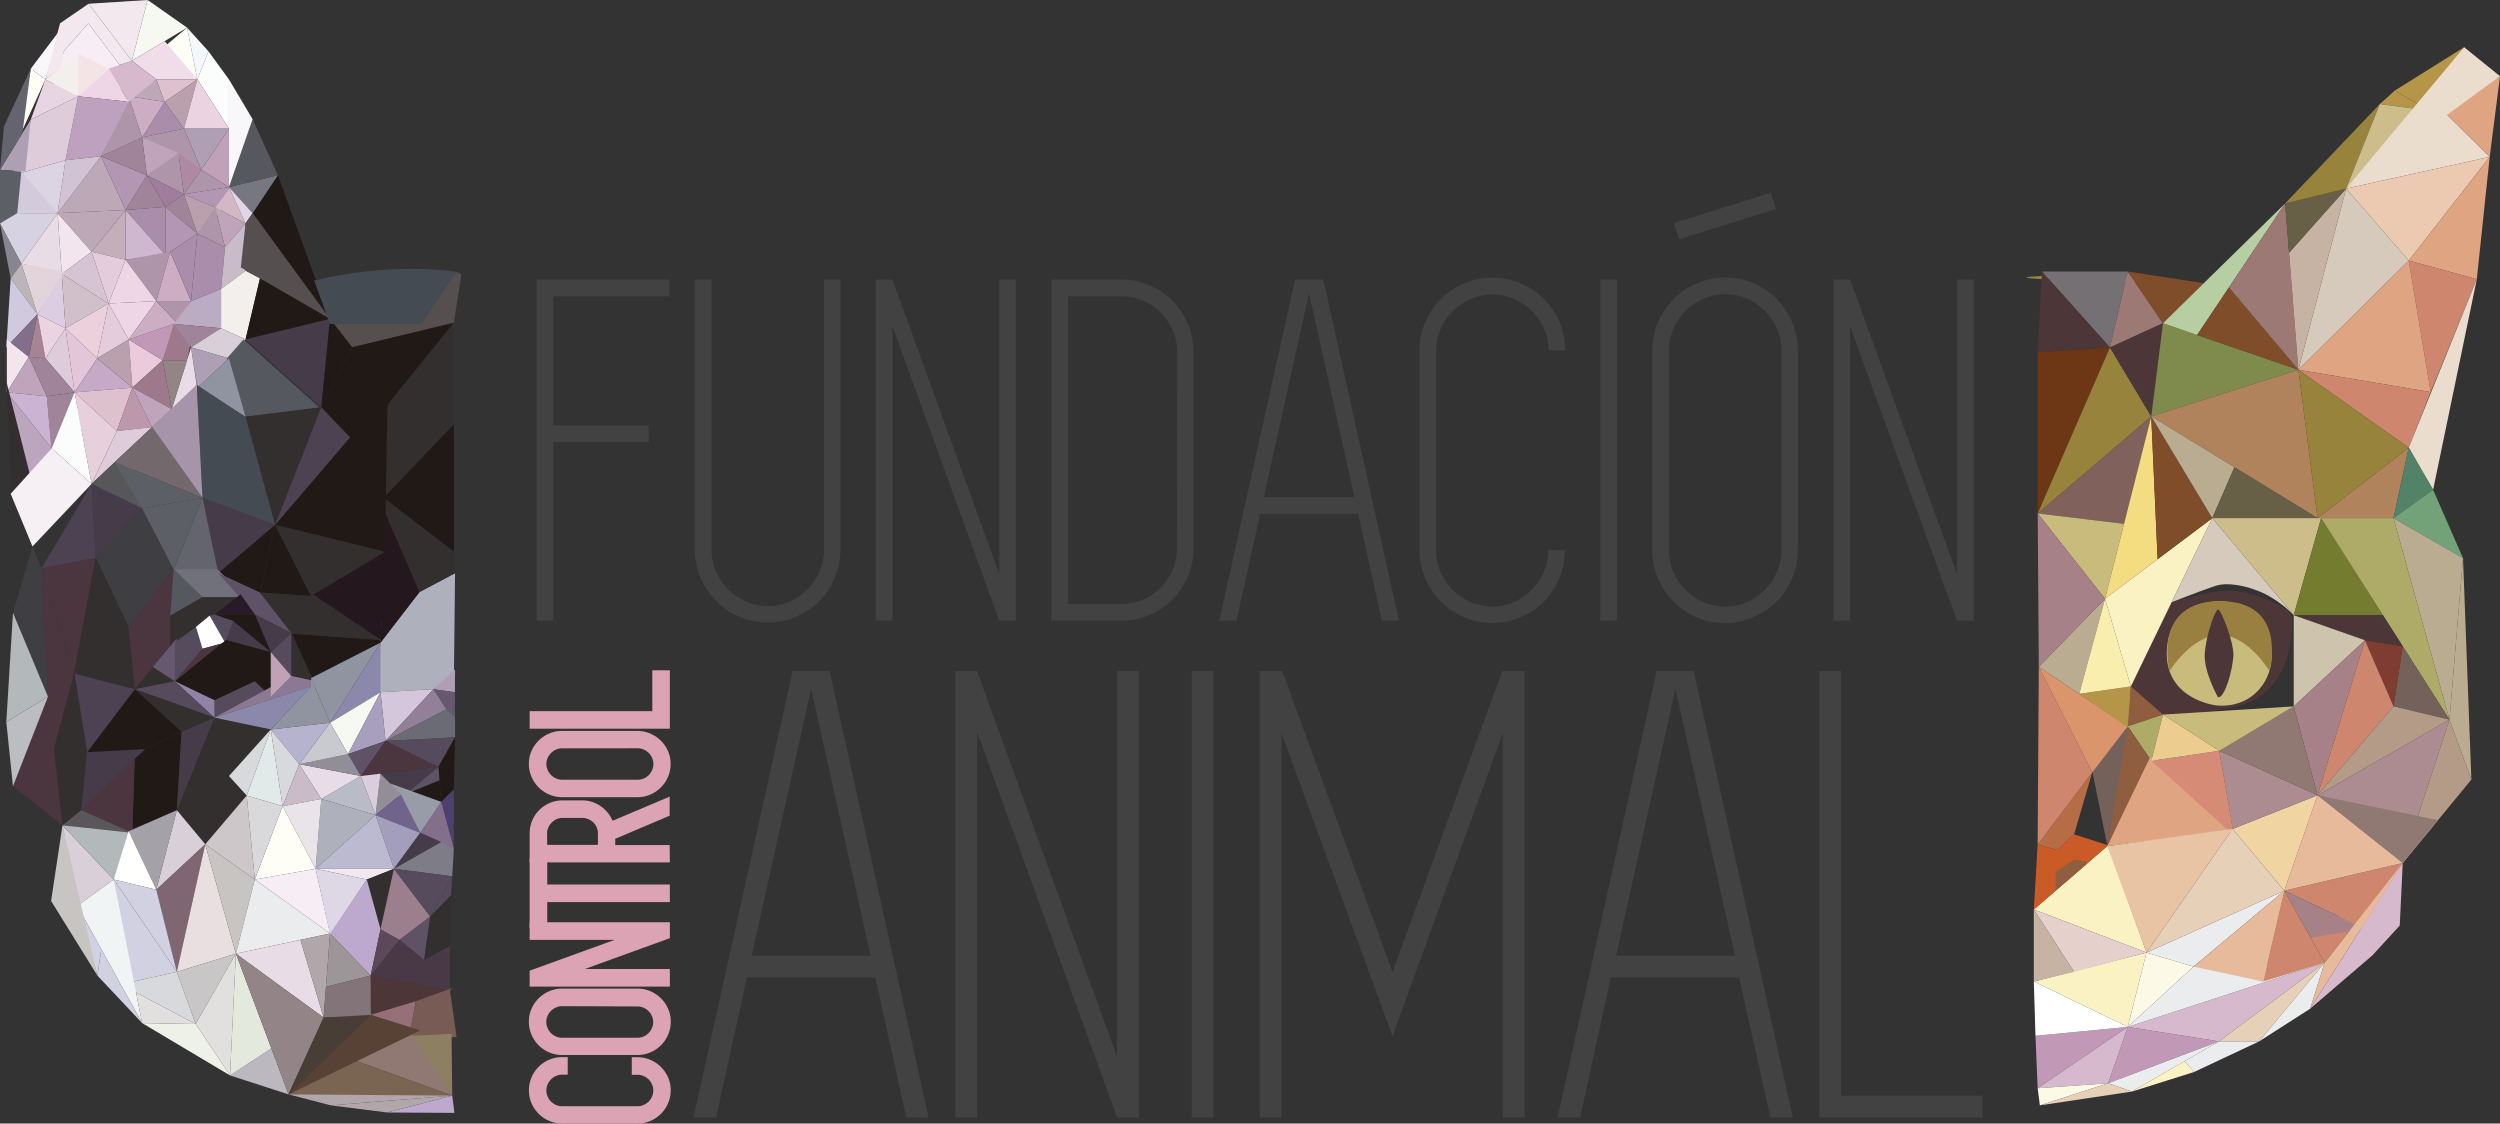 <svg xmlns="http://www.w3.org/2000/svg" viewBox="0 0 487.31 219"><rect x="0" y="0" width="487.31" height="219" fill="#333333" stroke="none"/><defs><style>.cls-1{fill:#424242;}.cls-2{fill:#dca3b4;}.cls-3{fill:#a98f9a;}.cls-4{fill:#f7edf4;}.cls-5{fill:#564f4f;}.cls-6{fill:#211915;}.cls-7{fill:#777782;}.cls-8{fill:#56585f;}.cls-9{fill:#faf7fa;}.cls-10{fill:#fbfcfc;}.cls-11{fill:#f2f8fc;}.cls-12{fill:#fefdf6;}.cls-13{fill:#f6f8f2;}.cls-14{fill:#f1dde9;}.cls-15{fill:#ddc2ce;}.cls-16{fill:#baa0ad;}.cls-17{fill:#ecd3e1;}.cls-18{fill:#c1a1b7;}.cls-19{fill:#af9fb4;}.cls-20{fill:#a98daa;}.cls-21{fill:#ae95a9;}.cls-22{fill:#ad89a4;}.cls-23{fill:#c0a4bb;}.cls-24{fill:#a0849a;}.cls-25{fill:#a07c9e;}.cls-26{fill:#b396b3;}.cls-27{fill:#d4b7c4;}.cls-28{fill:#e1d5e7;}.cls-29{fill:#cdb8d0;}.cls-30{fill:#c4aeb9;}.cls-31{fill:#bca8b7;}.cls-32{fill:#ccadc3;}.cls-33{fill:#d7b9ce;}.cls-34{fill:#eed6e6;}.cls-35{fill:#bea1bf;}.cls-36{fill:#d1c3d4;}.cls-37{fill:#dcd4e2;}.cls-38{fill:#dfccdb;}.cls-39{fill:#e7d5e2;}.cls-40{fill:#f4e4e6;}.cls-41{fill:#f3efed;}.cls-42{fill:#63646d;}.cls-43{fill:#f3e8ed;}.cls-44{fill:#5d5f67;}.cls-45{fill:#d3cadb;}.cls-46{fill:#d6d2e2;}.cls-47{fill:#87858f;}.cls-48{fill:#e8dce6;}.cls-49{fill:#f2e5ee;}.cls-50{fill:#bab5b8;}.cls-51{fill:#e3d3db;}.cls-52{fill:#d1cadf;}.cls-53{fill:#a68494;}.cls-54{fill:#836f8b;}.cls-55{fill:#dccde3;}.cls-56{fill:#d1bfc9;}.cls-57{fill:#d6c4d4;}.cls-58{fill:#e4ccdd;}.cls-59{fill:#ecd1dc;}.cls-60{fill:#e4c6db;}.cls-61{fill:#c5a9c7;}.cls-62{fill:#eacadb;}.cls-63{fill:#c198b6;}.cls-64{fill:#c9bbc8;}.cls-65{fill:#bbabc3;}.cls-66{fill:#9e798b;}.cls-67{fill:#d9cfd9;}.cls-68{fill:#928487;}.cls-69{fill:#bd97ac;}.cls-70{fill:#cbb3d3;}.cls-71{fill:#e7d0db;}.cls-72{fill:#bca6bf;}.cls-73{fill:#332f2e;}.cls-74{fill:#f6f0f5;}.cls-75{fill:#453b49;}.cls-76{fill:#9093a0;}.cls-77{fill:#4d4252;}.cls-78{fill:#444b52;}.cls-79{fill:#4b353e;}.cls-80{fill:#57575a;}.cls-81{fill:#73696c;}.cls-82{fill:#a694aa;}.cls-83{fill:#3f3f43;}.cls-84{fill:#71717b;}.cls-85{fill:#5f5266;}.cls-86{fill:#564b5d;}.cls-87{fill:#66596f;}.cls-88{fill:#291a28;}.cls-89{fill:#fff;}.cls-90{fill:#8f83a6;}.cls-91{fill:#8c7892;}.cls-92{fill:#8c88ab;}.cls-93{fill:#aeb0bb;}.cls-94{fill:#d4c6db;}.cls-95{fill:#928099;}.cls-96{fill:#6a6b74;}.cls-97{fill:#a89fbe;}.cls-98{fill:#4d406f;}.cls-99{fill:#989ca8;}.cls-100{fill:#928e97;}.cls-101{fill:#70648c;}.cls-102{fill:#a29ebc;}.cls-103{fill:#7d7c87;}.cls-104{fill:#b9bcc6;}.cls-105{fill:#dacdde;}.cls-106{fill:#c9cacf;}.cls-107{fill:#b5b3ce;}.cls-108{fill:#595759;}.cls-109{fill:#b3b8bb;}.cls-110{fill:#a5a1a9;}.cls-111{fill:#fffffd;}.cls-112{fill:#d8d9dd;}.cls-113{fill:#e1e9e9;}.cls-114{fill:#bbbad1;}.cls-115{fill:#e9e4e9;}.cls-116{fill:#cdc7c9;}.cls-117{fill:#d9d8da;}.cls-118{fill:#f1e9f0;}.cls-119{fill:#ded8e6;}.cls-120{fill:#bda9cd;}.cls-121{fill:#806673;}.cls-122{fill:#d2d1e2;}.cls-123{fill:#e9dfe0;}.cls-124{fill:#c7c4c1;}.cls-125{fill:#ebecee;}.cls-126{fill:#b1a6a9;}.cls-127{fill:#9d9699;}.cls-128{fill:#827478;}.cls-129{fill:#5c4859;}.cls-130{fill:#9c7f8c;}.cls-131{fill:#493845;}.cls-132{fill:#4c3638;}.cls-133{fill:#966f78;}.cls-134{fill:#795b56;}.cls-135{fill:#8d7f61;}.cls-136{fill:#8f7972;}.cls-137{fill:#7a6452;}.cls-138{fill:#c9c6c8;}.cls-139{fill:#bbb8c0;}.cls-140{fill:#e1e0de;}.cls-141{fill:#e4e9de;}.cls-142{fill:#edf1e7;}.cls-143{fill:#f1f4f5;}.cls-144{fill:none;stroke:#040006;stroke-miterlimit:10;}.cls-145{fill:#584235;}.cls-146{fill:#493e36;}.cls-147{fill:#bcbdc2;}.cls-148{fill:#24171e;}.cls-149{fill:#ce876e;}.cls-150{fill:#98833c;}.cls-151{fill:#c8bb7b;}.cls-152{fill:#998041;}.cls-153{fill:#fbf2c3;}.cls-154{fill:#e5d0cb;}.cls-155{fill:#fcfae6;}.cls-156{fill:#b66d45;}.cls-157{fill:#ca5b27;}.cls-158{fill:#8f5d3f;}.cls-159{fill:#73615a;}.cls-160{fill:#da956d;}.cls-161{fill:#b59548;}.cls-162{fill:#baac90;}.cls-163{fill:#faeeae;}.cls-164{fill:#6d3615;}.cls-165{fill:#747074;}.cls-166{fill:#81615c;}.cls-167{fill:#9c7974;}.cls-168{fill:#7f4d29;}.cls-169{fill:#f4dc81;}.cls-170{fill:#7e8b4d;}.cls-171{fill:#b7cda2;}.cls-172{fill:#d5cabb;}.cls-173{fill:#c6b3a4;}.cls-174{fill:#686046;}.cls-175{fill:#ccbd8a;}.cls-176{fill:#ebddcd;}.cls-177{fill:#ebcab1;}.cls-178{fill:#dfa582;}.cls-179{fill:#b1835d;}.cls-180{fill:#528368;}.cls-181{fill:#74a278;}.cls-182{fill:#747c30;}.cls-183{fill:#aeaa67;}.cls-184{fill:#7f3c30;}.cls-185{fill:#cec4ae;}.cls-186{fill:#a68288;}.cls-187{fill:#b39b88;}.cls-188{fill:#ad8c91;}.cls-189{fill:#e6ba9a;}.cls-190{fill:#f0d5a3;}.cls-191{fill:#d68b77;}.cls-192{fill:#edcc90;}.cls-193{fill:#e9c4a4;}.cls-194{fill:#e7d0b8;}</style></defs><title>logo</title><g id="Capa_2" data-name="Capa 2"><g id="home"><g id="logo"><path class="cls-1" d="M107.86,57.75V82.93h18.59v3.25H107.86V121h-3.25V54.5h25.87v3.25Z"/><path class="cls-1" d="M163.82,54.5v52.62a13.83,13.83,0,0,1-1.13,5.56,14.48,14.48,0,0,1-3,4.52,14.65,14.65,0,0,1-4.48,3,13.49,13.49,0,0,1-5.51,1.13,13.82,13.82,0,0,1-5.56-1.13,14.27,14.27,0,0,1-7.57-7.57,13.79,13.79,0,0,1-1.13-5.56V54.5h3.25v52.62a10.5,10.5,0,0,0,.89,4.28,11.1,11.1,0,0,0,5.85,5.85,10.53,10.53,0,0,0,4.28.89,10.2,10.2,0,0,0,4.23-.89,11.49,11.49,0,0,0,3.44-2.36,11.32,11.32,0,0,0,2.36-3.49,10.5,10.5,0,0,0,.89-4.28V54.5Z"/><path class="cls-1" d="M198,54.5V121H194.8L173.95,63.55V121H170.7V54.5h3.25l20.85,57.44V54.5Z"/><path class="cls-1" d="M218.46,54.5A14.24,14.24,0,0,1,224,55.58a13.78,13.78,0,0,1,4.51,3,14.67,14.67,0,0,1,3,4.48,13.5,13.5,0,0,1,1.13,5.51v38.36a13.5,13.5,0,0,1-1.13,5.51,14.66,14.66,0,0,1-3,4.47,13.75,13.75,0,0,1-4.51,3,14.24,14.24,0,0,1-5.53,1.08H204.93V54.5h13.53Zm11,14.07a10.18,10.18,0,0,0-.89-4.23,11.49,11.49,0,0,0-2.36-3.44,10.74,10.74,0,0,0-7.67-3.15H208.18v60H218.5a10.75,10.75,0,0,0,7.67-3.15,11.48,11.48,0,0,0,2.36-3.44,10.17,10.17,0,0,0,.89-4.23Z"/><path class="cls-1" d="M269.35,121l-4.62-20.85H245.65L241,121h-3.34L252.44,54.5h5.51L272.7,121Zm-23-24.1H264l-8.85-39.74Z"/><path class="cls-1" d="M290.89,118.23a10.2,10.2,0,0,0,4.23-.88,11.45,11.45,0,0,0,3.44-2.36,11.28,11.28,0,0,0,2.36-3.49,10.53,10.53,0,0,0,.89-4.28h3.24a13.83,13.83,0,0,1-1.13,5.56,14.45,14.45,0,0,1-3,4.52,14.66,14.66,0,0,1-4.47,3,13.5,13.5,0,0,1-5.51,1.13,13.83,13.83,0,0,1-5.56-1.13,14.27,14.27,0,0,1-7.57-7.57,13.83,13.83,0,0,1-1.13-5.56V68.37a13.83,13.83,0,0,1,1.13-5.56,14.26,14.26,0,0,1,7.57-7.57,14.28,14.28,0,0,1,11.07,0,14.13,14.13,0,0,1,7.52,7.51,13.83,13.83,0,0,1,1.13,5.56h-3.24a10.2,10.2,0,0,0-.89-4.23,11.4,11.4,0,0,0-5.8-5.8,10.2,10.2,0,0,0-4.23-.88,10.5,10.5,0,0,0-4.28.89,11.32,11.32,0,0,0-3.49,2.36,11.5,11.5,0,0,0-2.36,3.45,10.23,10.23,0,0,0-.89,4.24V107.2a10.56,10.56,0,0,0,.89,4.29,11.11,11.11,0,0,0,5.85,5.86A10.49,10.49,0,0,0,290.89,118.23Z"/><path class="cls-1" d="M311.94,121V54.5h3.24V121Z"/><path class="cls-1" d="M336.33,121.48a13.83,13.83,0,0,1-5.56-1.13,14.27,14.27,0,0,1-7.57-7.57,13.83,13.83,0,0,1-1.13-5.56V68.37a13.83,13.83,0,0,1,1.13-5.56,14.26,14.26,0,0,1,7.57-7.57,13.81,13.81,0,0,1,5.56-1.13,13.48,13.48,0,0,1,5.51,1.13,14.65,14.65,0,0,1,4.47,3,14.48,14.48,0,0,1,3,4.53,13.83,13.83,0,0,1,1.13,5.56v38.85a13.83,13.83,0,0,1-1.13,5.56,14.45,14.45,0,0,1-3,4.52,14.66,14.66,0,0,1-4.47,3A13.5,13.5,0,0,1,336.33,121.48Zm0-64.13a10.5,10.5,0,0,0-4.28.89,11.32,11.32,0,0,0-3.49,2.36,11.5,11.5,0,0,0-2.36,3.45,10.23,10.23,0,0,0-.89,4.24V107.2a10.56,10.56,0,0,0,.89,4.29,11.11,11.11,0,0,0,5.85,5.86,10.49,10.49,0,0,0,4.28.89,10.16,10.16,0,0,0,4.23-.89,11.25,11.25,0,0,0,5.8-5.86,10.56,10.56,0,0,0,.89-4.29V68.29a10.23,10.23,0,0,0-.89-4.24,11.4,11.4,0,0,0-5.8-5.81A10.18,10.18,0,0,0,336.33,57.35Zm8.85-19.77,1,3.15-18.88,5.9-1-3.15Z"/><path class="cls-1" d="M384.72,54.5V121h-3.25L360.63,63.55V121h-3.24V54.5h3.24l20.85,57.44V54.5Z"/><path class="cls-2" d="M128.43,212.51a3.85,3.85,0,0,0-.33-1.6,4.34,4.34,0,0,0-.89-1.3,4.28,4.28,0,0,0-1.32-.89,4,4,0,0,0-1.62-.33v-1.23a5.23,5.23,0,0,1,2.1.43,5.48,5.48,0,0,1,1.71,1.15,5.53,5.53,0,0,1,1.15,1.69,5.1,5.1,0,0,1,.43,2.08,5.22,5.22,0,0,1-.43,2.1,5.39,5.39,0,0,1-2.86,2.86,5.21,5.21,0,0,1-2.1.43H109.58a5.22,5.22,0,0,1-2.1-.43,5.39,5.39,0,0,1-2.86-2.86,5.4,5.4,0,0,1,0-4.18,5.34,5.34,0,0,1,2.84-2.84,5.23,5.23,0,0,1,2.1-.43v1.23a3.85,3.85,0,0,0-1.6.33,4.3,4.3,0,0,0-2.19,2.19,3.85,3.85,0,0,0-.33,1.6,4,4,0,0,0,.34,1.62,4.28,4.28,0,0,0,.89,1.32,4.36,4.36,0,0,0,1.3.89,3.86,3.86,0,0,0,1.6.33h14.71a4,4,0,0,0,1.62-.33,4.2,4.2,0,0,0,2.22-2.21A4,4,0,0,0,128.43,212.51Z"/><path class="cls-2" d="M124.27,219H109.58a6.34,6.34,0,0,1-2.54-.52,6.49,6.49,0,0,1-3.43-3.43,6.5,6.5,0,0,1,0-5.05,6.45,6.45,0,0,1,3.41-3.42,6.38,6.38,0,0,1,2.54-.52h1.1v3.42h-1.1a2.73,2.73,0,0,0-1.15.24,3.3,3.3,0,0,0-1,.67,3.21,3.21,0,0,0-.67,1,2.74,2.74,0,0,0-.24,1.15,2.9,2.9,0,0,0,.24,1.18,3.14,3.14,0,0,0,.66,1,3.25,3.25,0,0,0,1,.67,2.74,2.74,0,0,0,1.15.24h14.71a2.88,2.88,0,0,0,1.18-.24,3.21,3.21,0,0,0,1-.66,3.13,3.13,0,0,0,.66-1,2.86,2.86,0,0,0,.24-1.18,2.74,2.74,0,0,0-.24-1.15,3.24,3.24,0,0,0-.67-1,3.15,3.15,0,0,0-1-.66,2.88,2.88,0,0,0-1.18-.24h-1.1v-3.42h1.1a6.36,6.36,0,0,1,2.54.52,6.55,6.55,0,0,1,2.05,1.39,6.63,6.63,0,0,1,1.38,2,6.22,6.22,0,0,1,.52,2.53,6.33,6.33,0,0,1-.52,2.54,6.52,6.52,0,0,1-3.43,3.43A6.33,6.33,0,0,1,124.27,219Z"/><path class="cls-2" d="M129.66,199.16a5.22,5.22,0,0,1-.43,2.1,5.39,5.39,0,0,1-2.86,2.86,5.21,5.21,0,0,1-2.1.43H109.58a5.22,5.22,0,0,1-2.1-.43,5.39,5.39,0,0,1-2.86-2.86,5.22,5.22,0,0,1-.43-2.1,5.1,5.1,0,0,1,.43-2.08,5.55,5.55,0,0,1,1.15-1.69,5.49,5.49,0,0,1,1.71-1.15,5.23,5.23,0,0,1,2.1-.43h14.69a5.23,5.23,0,0,1,2.1.43,5.48,5.48,0,0,1,1.71,1.15,5.53,5.53,0,0,1,1.15,1.69A5.1,5.1,0,0,1,129.66,199.16Zm-24.24,0a4,4,0,0,0,.34,1.62,4.28,4.28,0,0,0,.89,1.32,4.36,4.36,0,0,0,1.3.89,3.86,3.86,0,0,0,1.6.33h14.71a4,4,0,0,0,1.62-.33,4.2,4.2,0,0,0,2.22-2.21,4,4,0,0,0,.34-1.62,3.84,3.84,0,0,0-.34-1.6,4.34,4.34,0,0,0-.89-1.3,4.29,4.29,0,0,0-1.32-.89,4,4,0,0,0-1.62-.33H109.55a3.86,3.86,0,0,0-1.6.33,4.31,4.31,0,0,0-2.2,2.19A3.85,3.85,0,0,0,105.42,199.16Z"/><path class="cls-2" d="M124.27,205.65H109.58a6.34,6.34,0,0,1-2.54-.52,6.5,6.5,0,0,1-3.43-3.43,6.34,6.34,0,0,1-.52-2.54,6.2,6.2,0,0,1,.52-2.53,6.55,6.55,0,0,1,3.42-3.41,6.38,6.38,0,0,1,2.54-.52h14.69a6.36,6.36,0,0,1,2.54.52,6.55,6.55,0,0,1,3.43,3.41,6.18,6.18,0,0,1,.52,2.52,6.32,6.32,0,0,1-.52,2.54,6.48,6.48,0,0,1-3.43,3.43A6.33,6.33,0,0,1,124.27,205.65Zm-14.72-9.52a2.74,2.74,0,0,0-1.15.24,3.27,3.27,0,0,0-1,.67,3.21,3.21,0,0,0-.67,1,2.75,2.75,0,0,0-.24,1.15,2.86,2.86,0,0,0,.24,1.18,3.11,3.11,0,0,0,.66,1,3.22,3.22,0,0,0,1,.67,2.74,2.74,0,0,0,1.15.24h14.71a2.88,2.88,0,0,0,1.18-.24,3.11,3.11,0,0,0,1.65-1.65,2.85,2.85,0,0,0,.24-1.18,2.75,2.75,0,0,0-.24-1.15,3.16,3.16,0,0,0-1.65-1.64,2.88,2.88,0,0,0-1.18-.24Z"/><path class="cls-2" d="M104.34,180.87h25.13v1.23L107.76,190h21.71v1.23H104.34V190l21.71-7.88H104.34Z"/><polygon class="cls-2" points="130.57 192.31 103.24 192.31 103.24 191.08 103.24 190.45 103.24 189.21 119.81 183.2 103.24 183.2 103.24 179.77 130.57 179.77 130.57 181 130.57 181.63 130.57 182.87 114 188.88 130.57 188.88 130.57 192.31"/><path class="cls-2" d="M105.57,168.49v5h23.91v1.23H105.57v5h-1.23V168.49Z"/><polygon class="cls-2" points="106.67 180.85 103.24 180.85 103.24 167.39 106.67 167.39 106.67 172.41 130.57 172.41 130.57 175.84 106.67 175.84 106.67 180.85"/><path class="cls-2" d="M118.88,162.73v3h10.6V167H104.34v-4.52a5.38,5.38,0,0,1,.41-2.09,5.19,5.19,0,0,1,1.13-1.7,5.54,5.54,0,0,1,1.69-1.15,5.11,5.11,0,0,1,2.08-.43h3.9a5,5,0,0,1,1.82.33,5.53,5.53,0,0,1,1.56.93,5.35,5.35,0,0,1,1.82,3.09l10.71-4.54v1.3Zm-1.23,3v-3.31a4.06,4.06,0,0,0-1.19-2.9,4.33,4.33,0,0,0-1.3-.89,3.85,3.85,0,0,0-1.6-.33h-3.9a3.76,3.76,0,0,0-1.56.33,4.3,4.3,0,0,0-2.19,2.19,3.85,3.85,0,0,0-.33,1.6v3.31Z"/><path class="cls-2" d="M130.57,168.1H103.24v-5.62a6.5,6.5,0,0,1,.49-2.51,6.32,6.32,0,0,1,1.37-2.06,6.69,6.69,0,0,1,2-1.37,6.23,6.23,0,0,1,2.52-.52h3.9a6.06,6.06,0,0,1,2.22.41,6.6,6.6,0,0,1,1.87,1.12,6.39,6.39,0,0,1,1.8,2.44l11.12-4.71V159l-10.6,4.5v1.22h10.6Zm-23.91-3.42h9.89v-2.21a3,3,0,0,0-.87-2.13,3.25,3.25,0,0,0-1-.67,2.73,2.73,0,0,0-1.15-.24h-3.9a2.65,2.65,0,0,0-1.11.24,3.21,3.21,0,0,0-1.64,1.64,2.75,2.75,0,0,0-.24,1.15Z"/><path class="cls-2" d="M129.66,148.9a5.22,5.22,0,0,1-.43,2.1,5.39,5.39,0,0,1-2.86,2.86,5.21,5.21,0,0,1-2.1.43H109.58a5.22,5.22,0,0,1-2.1-.43,5.39,5.39,0,0,1-2.86-2.86,5.22,5.22,0,0,1-.43-2.1,5.1,5.1,0,0,1,.43-2.08,5.55,5.55,0,0,1,1.15-1.69,5.49,5.49,0,0,1,1.71-1.15,5.23,5.23,0,0,1,2.1-.43h14.69a5.23,5.23,0,0,1,2.1.43,5.48,5.48,0,0,1,1.71,1.15,5.53,5.53,0,0,1,1.15,1.69A5.1,5.1,0,0,1,129.66,148.9Zm-24.24,0a4,4,0,0,0,.34,1.62,4.28,4.28,0,0,0,.89,1.32,4.36,4.36,0,0,0,1.3.89,3.86,3.86,0,0,0,1.6.33h14.71a4,4,0,0,0,1.62-.33,4.2,4.2,0,0,0,2.22-2.21,4,4,0,0,0,.34-1.62,3.84,3.84,0,0,0-.34-1.6,4.34,4.34,0,0,0-.89-1.3,4.29,4.29,0,0,0-1.32-.89,4,4,0,0,0-1.62-.33H109.55a3.86,3.86,0,0,0-1.6.33,4.31,4.31,0,0,0-2.2,2.19A3.85,3.85,0,0,0,105.42,148.9Z"/><path class="cls-2" d="M124.27,155.39H109.58a6.36,6.36,0,0,1-2.53-.52,6.5,6.5,0,0,1-3.44-3.44,6.32,6.32,0,0,1-.52-2.54,6.22,6.22,0,0,1,.52-2.53,6.69,6.69,0,0,1,1.38-2A6.6,6.6,0,0,1,107,143a6.34,6.34,0,0,1,2.54-.52h14.69a6.33,6.33,0,0,1,2.54.52,6.56,6.56,0,0,1,2.05,1.38,6.65,6.65,0,0,1,1.38,2,6.22,6.22,0,0,1,.52,2.53,6.32,6.32,0,0,1-.52,2.54,6.52,6.52,0,0,1-3.43,3.43A6.38,6.38,0,0,1,124.27,155.39Zm-14.72-9.52a2.75,2.75,0,0,0-1.15.24,3.2,3.2,0,0,0-1.65,1.64,2.74,2.74,0,0,0-.24,1.15,2.87,2.87,0,0,0,.24,1.18,3.19,3.19,0,0,0,.67,1,3.25,3.25,0,0,0,1,.67,2.74,2.74,0,0,0,1.15.24h14.71a2.88,2.88,0,0,0,1.18-.24,3.21,3.21,0,0,0,1-.66,3.16,3.16,0,0,0,.66-1,2.84,2.84,0,0,0,.24-1.18,2.74,2.74,0,0,0-.24-1.15,3.29,3.29,0,0,0-.67-1,3.21,3.21,0,0,0-1-.66,2.88,2.88,0,0,0-1.18-.24Z"/><path class="cls-2" d="M128.25,131.76h1.23v9.18H104.34v-1.23h23.91Z"/><polygon class="cls-2" points="130.57 142.04 103.24 142.04 103.24 138.62 127.15 138.62 127.15 130.66 130.57 130.66 130.57 142.04"/><path class="cls-1" d="M176.66,217.84l-6.05-27.3h-25l-6.05,27.3h-4.38l19.32-87.05h7.21L181,217.84Zm-30.13-31.55H169.7l-11.59-52Z"/><path class="cls-1" d="M222,130.79v87.05h-4.25l-27.3-75.21v75.21h-4.25V130.79h4.25L217.74,206V130.79Z"/><path class="cls-1" d="M232.29,217.84V130.79h4.25v87.05Z"/><path class="cls-1" d="M297.19,130.79v87.05h-4.25V142.89L271.43,202,249.8,142.89v74.95h-4.25V130.79h4.38l21.51,58.72,21.38-58.72Z"/><path class="cls-1" d="M345.09,217.84,339,190.54h-25L308,217.84h-4.38l19.32-87.05h7.21l19.32,87.05ZM315,186.29h23.18l-11.59-52Z"/><path class="cls-1" d="M386.43,213.59v4.25H354.62V130.79h4.25v82.8Z"/><polygon class="cls-3" points="10.08 87.4 19.7 81.2 9.13 77.25 10.08 87.4"/><polygon class="cls-4" points="17.21 4.55 12.48 9.94 9.56 19.15 21.6 17.94 26.14 16.4 17.21 4.55"/><polyline class="cls-5" points="89 53.01 82.02 62.12 64.32 62.12 68.63 67.66 88.47 62.88 89.94 53.4"/><polygon class="cls-6" points="54.17 34.16 49.24 41.55 64.32 62.17 54.17 34.16"/><polygon class="cls-7" points="44.63 36.47 49.24 41.55 54.17 34.16 44.63 36.47"/><polygon class="cls-8" points="49.24 23.24 44.63 36.47 54.17 34.16 49.24 23.24"/><polygon class="cls-9" points="44.63 15.48 44.63 36.47 49.24 23.24 44.63 15.48"/><polygon class="cls-10" points="40.63 10 38.47 15.48 44.63 25.08 44.63 15.48 40.63 10"/><polygon class="cls-11" points="36.47 5.39 38.47 15.48 40.63 10 36.47 5.39"/><polygon class="cls-12" points="31.7 9.39 38.47 15.48 36.47 5.39 31.7 9.39"/><polygon class="cls-13" points="28.78 0 25.7 11.85 36.47 5.39 28.78 0"/><polygon class="cls-14" points="38.47 15.48 30.47 15.48 25.7 11.85 32.09 8.02 38.47 15.48"/><polygon class="cls-15" points="32.09 19.85 38.47 15.48 30.47 15.48 32.09 19.85"/><polygon class="cls-16" points="35.85 25.08 38.47 15.48 32.09 19.85 35.85 25.08"/><polygon class="cls-17" points="44.63 25.08 35.85 25.08 38.47 15.48 44.63 25.08"/><polygon class="cls-18" points="44.63 36.47 39.24 33.09 44.63 25.08 44.63 36.47"/><polygon class="cls-19" points="35.85 25.08 39.24 33.09 44.63 25.08 35.85 25.08"/><polygon class="cls-20" points="27.7 26.78 32.09 19.85 35.85 25.08 27.7 26.78"/><polygon class="cls-21" points="39.24 33.09 27.7 26.78 35.85 25.08 39.24 33.09"/><polygon class="cls-22" points="35.85 37.86 39.24 33.09 34.79 29.85 35.85 37.86"/><polygon class="cls-23" points="28.62 34.16 33.47 33.09 34.79 29.85 27.7 26.78 28.62 34.16"/><polygon class="cls-21" points="35.85 37.86 28.62 34.16 34.79 29.85 35.85 37.86"/><polygon class="cls-24" points="24.47 40.93 32.24 40.32 28.62 34.16 24.47 40.93"/><polygon class="cls-25" points="35.85 37.86 28.62 34.16 32.24 40.32 35.85 37.86"/><polygon class="cls-24" points="38.47 45.55 35.85 37.86 32.24 40.32 38.47 45.55"/><polygon class="cls-26" points="43.09 40.93 35.85 37.86 44.63 36.47 43.09 40.93"/><polygon class="cls-21" points="39.24 33.09 35.85 37.86 44.63 36.47 39.24 33.09"/><polygon class="cls-16" points="43.09 40.93 38.47 45.55 35.85 37.86 43.09 40.93"/><path class="cls-27" d="M44.63,36.47l3.23,7.08-5.92-3.11S44.63,37.23,44.63,36.47Z"/><polygon class="cls-28" points="49.24 41.55 44.63 36.47 47.86 43.55 49.24 41.55"/><polygon class="cls-23" points="43.86 48.17 47.86 43.55 41.93 40.44 43.86 48.17"/><polygon class="cls-21" points="38.47 45.55 43.86 48.17 41.93 40.44 38.47 45.55"/><polygon class="cls-26" points="32.24 49.7 32.24 40.32 38.47 45.55 32.24 49.7"/><polygon class="cls-20" points="24.47 40.93 32.24 49.7 32.24 40.32 24.47 40.93"/><polygon class="cls-29" points="24.47 50.62 24.47 40.93 32.24 49.7 24.47 50.62"/><polygon class="cls-30" points="17.85 49.08 24.47 40.93 24.47 50.62 17.85 49.08"/><polygon class="cls-31" points="11.23 41.55 24.47 40.93 17.85 49.08 11.23 41.55"/><polygon class="cls-31" points="19.7 30.47 11.23 41.55 24.47 40.93 19.7 30.47"/><polygon class="cls-26" points="28.62 34.16 24.47 40.93 19.7 30.47 28.62 34.16"/><polygon class="cls-24" points="27.7 26.78 19.7 30.47 28.62 34.16 27.7 26.78"/><polygon class="cls-21" points="25.08 18.77 19.7 30.47 27.7 26.78 25.08 18.77"/><polygon class="cls-32" points="32.09 19.85 25.08 18.77 27.7 26.78 32.09 19.85"/><polygon class="cls-31" points="30.47 15.48 25.08 18.77 32.09 19.85 30.47 15.48"/><polygon class="cls-33" points="21.16 13.39 25.08 19.85 30.47 15.48 25.7 11.85 21.16 13.39"/><polygon class="cls-34" points="15.23 18.77 25.08 19.85 21.16 13.39 15.23 18.77"/><polygon class="cls-35" points="12.77 31.23 19.7 30.47 25.08 19.85 15.23 18.77 12.77 31.23"/><polygon class="cls-36" points="11.23 41.55 12.77 31.23 19.7 30.47 11.23 41.55"/><polygon class="cls-37" points="2.46 34.16 11.23 41.55 12.77 31.23 2.46 34.16"/><polygon class="cls-38" points="15.23 18.77 6 23.31 2.46 34.16 12.77 31.23 15.23 18.77"/><polygon class="cls-19" points="0 33.09 4.94 33.46 6 23.31 0 33.09"/><polygon class="cls-39" points="8.85 15.48 6 23.31 15.23 18.77 8.85 15.48"/><polygon class="cls-40" points="21.16 13.39 15.23 10.43 15.23 18.77 21.16 13.39"/><polygon class="cls-41" points="8.85 15.48 15.23 10.43 15.23 18.77 8.85 15.48"/><polygon class="cls-12" points="6 13.39 3.36 27.62 8.85 15.48 6 13.39"/><polygon class="cls-42" points="0 33.09 0.77 24.62 6 13.39 4.37 25.97 0 33.09"/><polygon class="cls-43" points="28.78 0 17.27 0.73 25.7 11.85 28.78 0"/><polygon class="cls-9" points="6 13.39 12.04 5.39 8.85 15.48 6 13.39"/><polygon class="cls-44" points="0 43.55 0 33.09 4.16 33.46 4.16 41.7 0 43.55"/><polygon class="cls-45" points="11.23 41.55 3.36 41.55 4.16 33.46 11.23 41.55"/><polygon class="cls-46" points="0 43.55 4.16 51.39 11.23 41.55 3.36 41.55 0 43.55"/><polygon class="cls-47" points="2.08 54.28 4.16 51.39 0 43.55 2.08 54.28"/><polygon class="cls-48" points="12.04 53.4 4.16 51.39 11.23 41.55 12.04 53.4"/><polygon class="cls-49" points="17.85 49.08 11.23 41.55 12.04 53.4 17.85 49.08"/><polygon class="cls-50" points="2.08 54.28 7.3 61.25 4.16 51.39 2.08 54.28"/><polygon class="cls-51" points="12.9 53.01 4.16 51.39 7.3 61.25 12.9 53.01"/><polygon class="cls-52" points="1.23 67.7 7.3 61.25 2.08 54.28 1.23 67.7"/><polygon class="cls-49" points="5.62 69.56 1.33 66.17 1.33 76.48 5.62 69.56"/><polygon class="cls-53" points="7.3 61.25 8.85 69.86 5.62 69.56 7.3 61.25"/><polygon class="cls-54" points="2.1 66.78 7.3 61.25 5.62 69.56 2.1 66.78"/><polygon class="cls-55" points="12.77 63.99 12.04 53.4 7.3 61.25 12.77 63.99"/><polygon class="cls-17" points="8.85 69.86 12.77 63.99 7.3 61.25 8.85 69.86"/><polygon class="cls-56" points="21.16 59.16 12.04 53.4 12.77 63.99 21.16 59.16"/><polygon class="cls-57" points="17.85 49.08 21.16 59.16 12.04 53.4 17.85 49.08"/><polygon class="cls-58" points="24.47 50.62 17.85 49.08 21.16 59.16 24.47 50.62"/><polygon class="cls-21" points="30.47 58.69 24.47 50.62 33.17 49.08 30.47 58.69"/><polygon class="cls-34" points="21.16 59.16 24.47 50.62 30.47 58.69 21.16 59.16"/><polygon class="cls-34" points="25.08 66.17 30.47 58.69 21.16 59.16 25.08 66.17"/><polygon class="cls-59" points="18.93 69.86 21.16 59.16 12.77 63.99 18.93 69.86"/><polygon class="cls-58" points="25.08 66.17 18.93 69.86 21.16 59.16 25.08 66.17"/><polygon class="cls-38" points="14.54 76.48 12.77 63.99 8.85 69.86 14.54 76.48"/><polygon class="cls-60" points="18.93 69.86 12.77 63.99 14.54 76.48 18.93 69.86"/><polygon class="cls-61" points="25.81 75.56 18.93 69.86 14.54 76.48 25.81 75.56"/><polygon class="cls-16" points="25.08 66.17 18.93 69.86 25.81 75.56 25.08 66.17"/><polygon class="cls-62" points="31.7 70.23 25.08 66.17 25.81 75.56 31.7 70.23"/><polygon class="cls-63" points="34.47 62.93 25.08 66.17 31.7 70.23 34.47 62.93"/><polygon class="cls-32" points="30.47 58.69 34.47 62.93 25.08 66.17 30.47 58.69"/><polygon class="cls-21" points="37.24 58.69 30.47 58.69 34.47 62.93 37.24 58.69"/><polygon class="cls-32" points="33.17 49.08 37.24 58.69 30.47 58.69 33.17 49.08"/><polygon class="cls-20" points="38.47 45.55 37.24 58.69 33.17 49.08 38.47 45.55"/><polygon class="cls-20" points="43.86 48.17 43.09 56.32 37.24 58.69 38.47 45.55 43.09 47.79 43.86 48.17"/><polygon class="cls-64" points="47.86 43.55 47.86 52.78 43.09 56.32 43.86 48.17 47.86 43.55"/><polygon class="cls-5" points="49.24 41.55 64.32 62.17 46.94 52.12 47.86 43.55 49.24 41.55"/><polygon class="cls-41" points="47.86 66.17 50.67 54.28 47.86 52.78 43.09 56.32 43.09 63.99 47.86 66.17"/><polygon class="cls-65" points="37.24 58.69 33.85 63.15 43.09 63.99 43.09 56.32 37.24 58.69"/><polygon class="cls-66" points="31.7 70.23 36.47 70.23 37.24 66.58 33.85 63.15 31.7 70.23"/><polygon class="cls-24" points="43.09 63.99 33.85 63.15 37.24 67.7 43.09 63.99"/><polygon class="cls-67" points="47.86 66.17 44.63 69.86 37.24 67.7 43.09 63.99 47.86 66.17"/><polygon class="cls-19" points="38.47 75.56 37.24 67.7 44.63 69.86 38.47 75.56"/><polygon class="cls-48" points="33.47 79.75 37.24 67.7 38.55 76.48 33.47 79.75"/><polygon class="cls-68" points="31.7 70.23 33.47 79.75 36.47 70.23 31.7 70.23"/><polygon class="cls-66" points="25.81 75.56 31.7 70.23 33.47 79.75 25.81 75.56"/><polygon class="cls-15" points="22.77 84.02 14.54 76.48 25.81 75.56 22.77 84.02"/><polygon class="cls-69" points="29.64 83.25 25.81 75.56 22.77 84.02 29.64 83.25"/><polygon class="cls-23" points="33.47 79.75 25.81 75.56 29.64 83.25 33.47 79.75"/><polygon class="cls-23" points="1.33 76.48 9.13 77.25 5.62 69.56 1.33 76.48"/><polygon class="cls-24" points="14.54 76.48 9.13 77.25 5.62 69.56 8.85 69.86 14.54 76.48"/><polygon class="cls-70" points="10.08 87.4 9.13 77.25 1.33 76.48 10.08 87.4"/><polygon class="cls-24" points="14.54 83.25 9.13 77.25 14.54 76.48 14.54 83.25"/><polygon class="cls-71" points="22.77 84.02 14.54 76.48 17.85 94.33 22.77 84.02"/><polygon class="cls-38" points="29.64 83.25 22.77 84.02 17.85 94.33 29.64 83.25"/><polygon class="cls-24" points="9.13 77.25 10.03 88.18 15.23 83.25 9.13 77.25"/><polygon class="cls-10" points="17.85 94.33 14.54 76.48 10.08 87.4 17.85 94.33"/><polygon class="cls-72" points="6.1 94.98 1.33 76.48 10.08 87.4 6.1 94.98"/><polygon class="cls-73" points="2.1 94.98 1.23 74.3 6.78 96.25 2.08 96.25 2.1 94.98"/><polygon class="cls-74" points="6.33 106.52 17.85 94.33 10.08 87.4 2.08 96.25 6.33 106.52"/><polygon class="cls-6" points="64.32 62.17 47.86 66.17 50.67 54.28 64.32 62.17"/><polygon class="cls-75" points="62.63 79.41 64.32 62.17 47.86 66.17 62.63 79.41"/><polygon class="cls-6" points="68.63 67.7 64.32 62.17 62.63 79.41 68.63 67.7"/><polygon class="cls-8" points="44.22 69.86 47.45 81.25 62.23 79.41 47.45 66.17 45.39 68.53 44.22 69.86"/><polygon class="cls-76" points="38.47 75.56 44.63 69.86 47.86 81.25 38.47 75.56"/><polygon class="cls-73" points="62.63 79.41 53.63 102.33 47.86 81.25 62.63 79.41"/><polygon class="cls-6" points="69.4 86.51 88.47 62.93 68.63 67.7 62.63 79.41 69.4 86.51"/><polygon class="cls-77" points="53.63 102.33 69.4 86.51 62.63 79.41 53.63 102.33"/><polygon class="cls-42" points="74.17 107.56 75.15 79.41 69.4 86.51 74.17 107.56"/><polyline class="cls-73" points="88.47 82.71 75.05 82.33 75.15 79.41 88.47 62.93 88.47 82.71"/><polygon class="cls-73" points="74.17 107.56 88.47 82.71 75.05 82.33 74.17 107.56"/><polygon class="cls-78" points="39.47 97.04 38.33 74.99 47.86 81.25 53.63 102.33 39.47 97.04"/><polygon class="cls-75" points="42.55 111.72 53.63 102.33 39.47 97.04 42.55 111.72"/><polygon class="cls-6" points="50.67 115.51 53.63 102.33 60.63 116.18 50.67 115.51"/><polygon class="cls-6" points="42.55 111.72 53.63 102.33 50.67 115.51 42.55 111.72"/><polyline class="cls-6" points="88.47 82.71 74.77 97.04 88.48 107.56 88.47 82.71"/><polygon class="cls-6" points="75.2 124.82 61.52 133.66 56.87 123.51 75.2 124.82"/><polygon class="cls-73" points="50.67 115.51 56.78 124.03 60.63 116.18 50.67 115.51"/><polygon class="cls-73" points="74.25 124.74 60.71 115.66 56.87 123.51 74.25 124.74"/><polygon class="cls-79" points="8.1 110.79 14.41 131.3 18.66 108.72 8.1 110.79"/><polygon class="cls-77" points="17.85 94.33 8.1 110.79 18.66 108.72 17.85 94.33"/><polygon class="cls-75" points="27.7 99.1 17.85 94.33 18.66 108.72 27.7 99.1"/><polygon class="cls-80" points="24.96 87.65 17.85 94.33 27.7 99.1 24.96 87.65"/><polygon class="cls-81" points="39.47 97.04 29.64 83.25 22.37 90.08 39.47 97.04"/><polygon class="cls-44" points="27.7 99.1 22.37 90.08 39.47 97.04 27.7 99.1"/><polygon class="cls-82" points="38.33 74.99 29.64 83.25 39.47 97.04 38.33 74.99"/><polygon class="cls-42" points="42.55 111.72 33.85 110.97 39.47 97.04 42.55 111.72"/><polygon class="cls-44" points="27.7 99.1 39.47 97.04 33.85 110.97 25.08 104.38 27.7 99.1"/><polygon class="cls-83" points="25.08 122.19 33.85 110.97 27.7 99.1 18.66 108.72 25.08 122.19"/><polygon class="cls-73" points="14.41 131.3 25.08 122.19 18.66 108.72 14.41 131.3"/><polygon class="cls-73" points="26.26 134.34 14.41 131.3 25.08 122.19 26.26 134.34"/><polygon class="cls-79" points="33.85 110.97 33.85 125.39 26.26 134.34 25.08 122.19 33.85 110.97"/><polygon class="cls-8" points="39.47 116.41 33.17 120.01 33.85 110.97 39.47 116.41"/><polygon class="cls-84" points="47.86 116.41 42.39 110.97 33.85 110.97 39.47 116.41 47.86 116.41"/><polygon class="cls-85" points="56.78 123.39 50.67 115.51 42.55 111.72 49.67 119.77 56.78 123.39"/><polygon class="cls-73" points="61.52 133.66 56.78 131.76 56.78 123.39 61.52 133.66"/><polygon class="cls-86" points="52.78 127.11 56.78 123.39 56.78 131.76 52.78 127.11"/><polygon class="cls-75" points="49.67 119.77 52.78 127.11 56.78 123.39 49.67 119.77"/><polygon class="cls-6" points="41.8 119.77 49.67 119.77 52.78 127.11 41.8 119.77"/><polygon class="cls-73" points="33.17 125.88 46.55 116.41 39.47 116.41 33.17 120.01 33.17 125.88"/><polygon class="cls-87" points="29.78 130.03 34.74 133.4 34.43 124.47 29.78 130.03"/><polygon class="cls-88" points="46.9 115.83 41.8 119.77 49.67 119.77 46.9 115.83"/><polygon class="cls-86" points="44.2 127.11 40.86 120.01 41.8 119.77 45.47 121.06 44.2 127.11"/><polygon class="cls-86" points="34.09 132.8 39.47 126.45 38.2 122.19 34.09 125.23 34.09 132.8"/><polygon class="cls-89" points="43.86 125.26 39.47 126.45 38.2 122.19 40.86 120.01 43.86 125.26"/><polygon class="cls-75" points="52.78 127.11 45.47 121.06 43.86 125.26 44.63 127.11 52.78 127.11"/><polygon class="cls-79" points="34.09 132.8 43.86 127.11 43.86 125.26 39.47 126.45 34.09 132.8"/><polygon class="cls-6" points="41.8 136.49 34.09 132.8 44.06 124.74 52.78 127.11 52.78 135.8 48.86 133.9 41.8 136.49"/><polygon class="cls-86" points="41.8 139.88 41.8 136.49 49.67 132.8 52.78 135.8 41.8 139.88"/><polygon class="cls-90" points="34.09 132.8 41.8 139.88 41.8 136.49 34.09 132.8"/><polygon class="cls-73" points="26.26 134.34 29.78 130.03 34.09 132.8 26.26 134.34"/><polygon class="cls-86" points="41.8 139.88 26.26 134.34 34.09 132.8 41.8 139.88"/><polygon class="cls-91" points="62.92 133.07 41.8 139.88 56.78 131.76 62.92 133.07"/><polygon class="cls-18" points="52.78 127.11 52.78 135.8 56.78 131.76 52.78 127.11"/><polygon class="cls-76" points="74.17 125.26 64.34 140.88 60.63 132.18 74.17 125.26"/><polygon class="cls-92" points="75.15 134.34 74.17 125.26 64.34 140.88 75.15 134.34"/><polygon class="cls-93" points="81.76 115.41 88.7 111.72 88.48 132.18 84.48 134.34 74.17 134.93 74.17 125.26 81.76 115.41"/><polyline class="cls-19" points="88.67 134.93 84.48 134.34 88.7 130.49 88.67 134.93 88.67 134.93"/><polygon class="cls-94" points="75.15 144.42 74.17 134.93 84.48 134.34 75.15 144.42"/><polyline class="cls-87" points="88.67 134.93 88.67 140.88 88.67 134.93 84.48 134.34 88.67 140.88"/><polygon class="cls-95" points="75.15 144.42 84.48 134.34 87 138.26 75.15 144.42"/><polyline class="cls-96" points="88.7 143.73 75.15 144.42 87 138.26 88.7 139.88 88.7 143.73"/><polygon class="cls-13" points="67.84 146.99 64.34 140.88 74.17 134.93 67.84 146.99"/><polygon class="cls-97" points="75.15 144.42 67.84 146.99 74.17 134.93 75.15 144.42"/><polygon class="cls-85" points="70.33 151.26 67.84 146.99 75.15 144.42 70.33 151.26"/><polygon class="cls-86" points="85.44 149.5 75.15 144.42 88.7 143.73 85.44 149.5"/><polygon class="cls-6" points="86.02 156.31 85.44 149.5 88.7 143.73 88.47 153.88 86.02 156.31"/><polygon class="cls-79" points="70.33 151.26 74.17 150.81 85.44 149.5 75.15 144.42 70.33 151.26"/><polygon class="cls-75" points="78.72 155.96 85.44 149.5 74.17 150.81 78.72 155.96"/><polygon class="cls-6" points="86.02 156.31 79.33 154.67 85.66 152.08 86.02 156.31"/><polygon class="cls-85" points="85.44 149.5 79.33 154.67 85.66 152.08 85.44 149.5"/><polyline class="cls-98" points="88.47 165.42 86.02 156.31 88.47 153.88 88.47 165.42"/><polygon class="cls-54" points="81.92 162.34 86.02 156.31 88.47 165.42 81.92 162.34"/><polygon class="cls-99" points="76.03 152.7 81.92 162.34 86.02 156.31 76.03 152.7"/><polygon class="cls-100" points="74.17 150.81 73.21 158.88 78.16 154.85 74.17 150.81"/><polygon class="cls-101" points="81.92 162.34 73.21 158.88 78.16 154.85 81.92 162.34"/><polygon class="cls-102" points="76.79 169.35 73.21 158.88 81.92 162.34 76.79 169.35"/><polygon class="cls-75" points="86.02 164.12 76.79 169.35 81.92 162.34 86.02 164.12"/><polyline class="cls-103" points="88.15 170.81 88.47 165.42 86.02 164.12 76.79 169.35 88.15 170.81"/><path class="cls-103" d="M79.33,155.21"/><polygon class="cls-104" points="73.21 158.88 62.63 155.73 70.33 151.26 73.21 158.88"/><polygon class="cls-105" points="74.17 150.81 70.33 151.26 73.21 158.88 74.17 150.81"/><polygon class="cls-48" points="58.32 148.96 70.33 151.26 62.63 155.73 58.32 148.96"/><polygon class="cls-100" points="67.84 146.99 58.32 148.96 70.33 151.26 67.84 146.99"/><polygon class="cls-106" points="64.34 140.88 58.32 148.96 67.84 146.99 64.34 140.88"/><polygon class="cls-107" points="52.78 142.19 58.32 148.96 64.34 140.88 52.78 142.19"/><polygon class="cls-76" points="60.63 133.78 52.78 142.19 64.34 140.88 60.63 132.18 60.63 133.78"/><polygon class="cls-92" points="41.8 139.88 60.63 133.78 52.78 142.19 41.8 140.49 41.8 139.88"/><polygon class="cls-73" points="44.63 152.08 52.78 142.19 41.8 139.88 44.63 152.08"/><polygon class="cls-73" points="41.8 139.88 44.63 152.08 34.47 157.92 41.8 139.88"/><polygon class="cls-73" points="48.09 155.07 44.63 151.26 34.47 157.92 40.01 164.57 48.09 155.07"/><polygon class="cls-67" points="34.47 157.92 40.01 164.57 30.47 173.42 34.47 157.92"/><polygon class="cls-6" points="25.81 162.34 26.26 146.99 35.39 142.63 34.47 157.92 25.81 162.34"/><polygon class="cls-75" points="41.8 139.88 34.47 157.92 35.39 142.63 41.8 139.88"/><polygon class="cls-73" points="26.26 134.34 35.39 142.63 41.8 139.88 26.26 134.34"/><polygon class="cls-6" points="16.97 146.61 26.26 134.34 35.39 142.63 26.26 146.99 16.97 146.61"/><polygon class="cls-77" points="14.41 131.3 26.26 134.34 16.97 146.61 14.41 131.3"/><polygon class="cls-73" points="9.96 147.96 15.85 157.92 16.97 146.61 14.41 130.49 9.96 147.96"/><polygon class="cls-73" points="12.18 160.87 9.96 147.96 15.85 157.92 12.18 160.87"/><polygon class="cls-75" points="28.31 146.01 16.97 146.61 15.85 157.92 28.31 146.01"/><polygon class="cls-79" points="25.81 162.34 15.85 157.92 26.26 147.84 25.81 162.34"/><polygon class="cls-108" points="12.18 160.87 25.81 162.34 15.85 157.92 12.18 160.87"/><polygon class="cls-67" points="15.08 176.58 12.18 160.87 22.16 171.44 15.08 176.58"/><polygon class="cls-109" points="25.81 162.34 12.18 160.87 22.16 171.44 25.81 162.34"/><polygon class="cls-110" points="34.47 157.92 33.9 158.17 25.08 162.02 30.47 173.42 34.47 157.92"/><polygon class="cls-111" points="22.16 171.44 25.08 162.02 30.47 173.42 22.16 171.44"/><polygon class="cls-112" points="48.09 155.07 52.78 142.19 44.63 151.26 48.09 155.07"/><polygon class="cls-113" points="55.09 157.15 48.09 155.07 52.78 142.19 55.09 157.15"/><polygon class="cls-112" points="58.32 148.96 52.78 142.19 55.09 157.15 58.32 148.96"/><polygon class="cls-64" points="62.63 155.73 55.09 157.15 58.32 148.96 62.63 155.73"/><polygon class="cls-93" points="73.21 158.88 61.52 169.35 62.63 155.73 73.21 158.88"/><polygon class="cls-114" points="76.79 169.35 61.52 169.35 73.21 158.88 76.79 169.35"/><polygon class="cls-115" points="55.09 157.15 61.52 169.35 62.63 155.73 55.09 157.15"/><polygon class="cls-12" points="49.67 171.44 55.09 157.15 61.52 169.35 49.67 171.44"/><polygon class="cls-116" points="40.01 164.57 49.67 171.44 48.09 155.07 40.01 164.57"/><polygon class="cls-117" points="55.09 157.15 48.09 155.07 49.67 171.44 55.09 157.15"/><polygon class="cls-118" points="76.79 169.35 71.5 171.44 61.52 169.35 76.79 169.35"/><polygon class="cls-4" points="49.67 171.44 64.34 181.96 61.52 169.35 49.67 171.44"/><polygon class="cls-119" points="71.5 171.44 61.52 169.35 64.34 182.2 71.5 171.44"/><polygon class="cls-73" points="76.79 169.35 74.17 181.12 71.5 171.44 76.79 169.35"/><polygon class="cls-120" points="72.25 190.16 64.34 181.96 71.5 171.44 74.17 181.12 72.25 190.16"/><polygon class="cls-121" points="40.01 164.57 34.47 189.43 30.47 173.42 40.01 164.57"/><polygon class="cls-122" points="22.16 171.44 34.47 189.43 30.47 173.42 22.16 171.44"/><polygon class="cls-123" points="40.01 164.57 45.98 185.89 34.47 189.43 40.01 164.57"/><polygon class="cls-124" points="49.67 171.44 45.98 185.89 40.01 164.57 49.67 171.44"/><polygon class="cls-125" points="64.34 181.96 45.98 185.89 49.67 171.44 64.34 181.96"/><polygon class="cls-48" points="63.08 198.35 58.56 183.2 45.98 185.89 63.08 198.35"/><polygon class="cls-126" points="64.34 181.96 58.56 183.2 63.08 198.35 64.34 181.96"/><polygon class="cls-127" points="72.25 190.16 64.34 181.96 63.54 192.35 72.25 190.16"/><polygon class="cls-128" points="63.08 198.35 72.6 198.08 72.25 190.16 63.54 192.35 63.08 198.35"/><polygon class="cls-129" points="74.17 181.12 77.89 183.2 72.25 190.16 74.17 181.12"/><polygon class="cls-130" points="83.87 178.66 76.79 169.35 74.17 181.12 77.89 183.2 83.87 178.66"/><polyline class="cls-86" points="88.15 170.81 76.79 169.35 83.87 178.66 88.15 170.81"/><polyline class="cls-86" points="87.93 174.5 83.87 178.66 88.15 170.81 87.93 174.5"/><polygon class="cls-85" points="82.67 187.16 83.87 178.66 77.89 183.2 82.67 187.16"/><polyline class="cls-73" points="87.93 174.5 87.72 184.32 87.93 174.5 83.87 178.66 82.67 187.16 87.72 184.32"/><polyline class="cls-131" points="87.72 193.13 72.25 190.16 77.89 183.2 82.67 187.16 87.72 184.32 87.72 193.13"/><polygon class="cls-132" points="72.28 197.81 87.72 193.13 72.25 190.16 72.28 197.81"/><polygon class="cls-133" points="79.98 201.28 72.28 197.81 81.03 195.16 79.98 201.28"/><polyline class="cls-134" points="88.17 192.59 81.03 195.16 79.66 202.7 89 202.14 87.72 193.13"/><polyline class="cls-135" points="88.15 213.56 79.66 201.94 88.02 201.51 88.15 213.56"/><polyline class="cls-136" points="88.15 213.56 68.94 206.63 80.25 201.65 88.15 213.56"/><polygon class="cls-137" points="56.24 213.32 68.94 206.63 88.15 213.56 74.14 214.32 56.24 213.32"/><polygon class="cls-138" points="34.47 189.43 34.73 190.16 38.14 199.61 45.98 185.89 34.47 189.43"/><polygon class="cls-139" points="56.24 213.32 44.84 209.63 52.89 204.35 56.24 213.32"/><polygon class="cls-140" points="38.14 199.61 44.84 209.63 45.98 185.89 38.14 199.61"/><polygon class="cls-141" points="52.89 204.35 45.98 185.89 44.84 209.63 52.89 204.35"/><polygon class="cls-142" points="27.7 199.42 44.84 209.63 38.14 199.61 27.7 199.42"/><polygon class="cls-122" points="22.16 171.44 23.54 191.88 34.47 189.43 22.16 171.44"/><polygon class="cls-112" points="34.47 189.43 23.54 191.88 38.14 199.61 34.47 189.43"/><polygon class="cls-143" points="22.16 171.44 27.7 199.42 15.08 176.58 22.16 171.44"/><path class="cls-78" d="M61.25,54.68l3.05,8.46H82.16L89,53S77.13,50.86,61.25,54.68Z"/><path class="cls-144" d="M11.83,100.56"/><polygon class="cls-140" points="38.14 199.61 26.52 193.46 27.7 199.42 38.14 199.61"/><path class="cls-137" d="M73.85,215"/><polygon class="cls-145" points="81.92 200.84 56.24 213.32 72.28 197.81 81.92 200.84"/><polygon class="cls-68" points="45.98 185.89 56.24 213.32 63.08 198.35 45.98 185.89"/><polygon class="cls-146" points="72.28 197.81 56.24 213.32 63.08 198.35 72.28 197.81"/><polygon class="cls-126" points="88.15 213.56 56.24 213.32 64.48 215.46 88.15 213.56"/><polygon class="cls-120" points="88.58 216.93 88.15 213.56 75.45 216.85 88.58 216.93"/><polygon class="cls-126" points="64.48 215.46 75.45 216.85 88.15 213.56 64.48 215.46"/><polygon class="cls-13" points="74.17 125.26 76.92 109.26 74.77 106.52 74.17 125.26"/><polygon class="cls-43" points="8.85 15.48 11.7 13.39 12.48 9.94 17.21 4.55 23.31 12.65 25.7 11.85 17.27 0.73 11.7 4.55 8.85 15.48"/><polygon class="cls-79" points="8.1 110.79 9.96 147.96 14.41 131.3 8.1 110.79"/><polygon class="cls-79" points="12.18 160.87 2.53 153.25 9.35 135.8 12.18 160.87"/><polygon class="cls-83" points="6.33 106.52 2.53 119.46 9.35 135.8 8.1 110.79 6.33 106.52"/><polygon class="cls-147" points="2.53 153.25 1.23 140.73 9.35 135.8 2.53 153.25"/><polygon class="cls-109" points="2.53 119.46 1.23 140.73 9.35 135.8 2.53 119.46"/><polygon class="cls-122" points="27.7 199.42 18.98 190.16 19.75 185.02 27.7 199.42"/><polygon class="cls-122" points="15.08 176.58 18.98 190.16 19.75 185.02 15.08 176.58"/><polygon class="cls-124" points="12.18 160.87 9.96 175.62 18.98 190.16 12.18 160.87"/><polyline class="cls-73" points="75.13 107.04 81.76 115.41 88.7 111.72 88.48 107.56 75.05 97.25 75.05 106.52"/><polygon class="cls-6" points="53.63 102.33 75.05 107.56 75.55 76.71 53.63 102.33"/><polygon class="cls-148" points="74.25 124.74 75.13 107.04 60.71 115.66 74.25 124.74"/><polygon class="cls-73" points="60.63 116.18 75.05 107.56 53.63 102.33 60.63 116.18"/><polygon class="cls-148" points="74.17 125.26 81.76 115.41 75.05 99.94 74.17 125.26"/><polygon class="cls-149" points="453.12 187.66 468.35 168.22 450.39 182.78 453.12 187.66"/><path class="cls-150" d="M429.57,55.29A208.49,208.49,0,0,0,398,53.8C383,54.49,429.57,55.29,429.57,55.29Z"/><path class="cls-89" d="M410.15,212.12"/><path class="cls-132" d="M421.3,139.47,415,134l7.93-16.4s8.29-3,13.12-2.36,10.68,3.66,10.68,4.88,1,15.33-11.56,17.78-13.92,1.6-13.92,1.6L415,134l6.26,5.49L415,134h0"/><path class="cls-151" d="M432,137.5s-10.29-1.16-9.61-11,10.22-9.27,10.22-9.27a9.76,9.76,0,0,1,9.31,6.24C444.82,130.17,440.4,138.26,432,137.5Z"/><path class="cls-152" d="M422.9,130.79s4.37-7.05,9.86-7,9.59,7,9.59,7,3.82-13.54-9.5-13.6C419.33,117.14,422.9,130.79,422.9,130.79Z"/><path class="cls-132" d="M432.35,135.93s-2.87-5.07-2.59-8.62,2-8.45,2.59-8.5,3.06,6.28,3,8.93C435.19,130.55,433.73,136,432.35,135.93Z"/><polygon class="cls-63" points="410.93 211.16 432.53 202.99 414.75 200.17 410.93 211.16"/><polygon class="cls-33" points="453.12 187.66 414.75 200.17 432.53 202.99 453.12 187.66"/><polygon class="cls-63" points="397.19 212.12 414.75 200.17 396.76 201.9 397.19 212.12"/><polygon class="cls-153" points="414.75 200.17 418.41 185.68 396.44 191.32 414.75 200.17"/><polygon class="cls-153" points="418.41 185.68 396.44 177.29 410.93 164.77 418.41 185.68"/><polygon class="cls-154" points="418.41 185.68 396.44 177.29 404.29 189.44 418.41 185.68"/><polygon class="cls-155" points="418.41 185.68 427.56 188.42 414.75 200.17 418.41 185.68"/><polygon class="cls-125" points="445.26 173.62 418.41 185.68 427.56 188.42 445.26 173.62"/><polygon class="cls-125" points="453.12 187.66 427.56 188.42 414.75 200.17 453.12 187.66"/><polygon class="cls-156" points="407.81 150.58 397.19 164.62 401.02 165.69 404.29 162.64 407.81 150.58"/><polygon class="cls-157" points="397.19 164.62 401.02 165.69 404.29 162.64 410.93 164.77 396.44 177.29 397.19 164.62"/><path class="cls-158" d="M400.68,173.62V170l3.61-2.42s3.1.29,2.46.84Z"/><polygon class="cls-149" points="397.41 129.99 397.19 164.62 407.81 150.58 397.41 129.99"/><polygon class="cls-159" points="415.36 139.83 407.81 150.13 410.75 164.8 415.36 139.83"/><polygon class="cls-160" points="397.41 129.99 407.81 150.58 414.75 141.58 405.29 135.25 397.41 129.99"/><polygon class="cls-161" points="415.36 133.8 415.04 142.01 405.29 135.25 415.36 133.8"/><polygon class="cls-162" points="397.41 129.99 410.32 116.71 405.29 135.25 397.41 129.99"/><polygon class="cls-163" points="415.36 133.8 410.32 116.71 405.29 135.25 415.36 133.8"/><polygon class="cls-164" points="397.19 68.65 397.2 100.08 411.28 67.73 397.19 68.65"/><polygon class="cls-165" points="414.75 52.93 398.03 52.93 411.28 67.73 414.75 52.93"/><polygon class="cls-150" points="397.2 100.08 411.28 67.73 419.33 81.16 397.2 100.08"/><polygon class="cls-166" points="414.02 102.11 419.33 81.16 397.2 100.08 414.02 102.11"/><polygon class="cls-151" points="410.32 116.71 414.02 102.11 397.2 100.08 410.32 116.71"/><polygon class="cls-167" points="414.75 52.93 421.62 63 411.28 67.73 414.75 52.93"/><polygon class="cls-168" points="429.57 55.2 421.62 63 414.75 52.93 429.57 55.2"/><polygon class="cls-132" points="419.33 81.16 411.28 67.73 421.62 63 419.33 81.16"/><polygon class="cls-169" points="420.57 109 410.32 116.71 419.33 81.16 420.57 109"/><polygon class="cls-153" points="431.23 101 410.32 116.71 415.36 133.8 431.23 101"/><polygon class="cls-168" points="419.33 81.16 431.23 101 420.57 109 419.33 81.16"/><polygon class="cls-170" points="448.01 72.08 419.33 81.16 421.62 63 448.01 72.08"/><polygon class="cls-171" points="445.42 39.66 421.62 63 428.27 65.3 445.42 39.66"/><polygon class="cls-168" points="448.01 72.08 434.48 56.02 428.27 65.3 448.01 72.08"/><polygon class="cls-167" points="445.42 39.66 448.01 72.08 434.48 56.02 445.42 39.66"/><polygon class="cls-172" points="469.52 50.8 457.32 36.76 448.01 72.08 469.52 50.8"/><polygon class="cls-173" points="446.19 49.27 457.32 36.76 448.01 72.08 446.19 49.27"/><polygon class="cls-174" points="445.42 39.66 457.32 36.76 446.19 49.27 445.42 39.66"/><polygon class="cls-150" points="463.88 20.28 445.42 39.66 457.32 36.76 463.88 20.28"/><polygon class="cls-161" points="473.32 21.55 466.82 17.64 463.88 20.28 473.32 21.55"/><polygon class="cls-175" points="457.32 36.76 473.32 21.55 463.88 20.28 457.32 36.76"/><polygon class="cls-176" points="485.3 30.58 476.16 21.55 457.32 36.76 485.3 30.58"/><polygon class="cls-177" points="469.52 50.8 457.32 36.76 485.3 30.58 469.52 50.8"/><polygon class="cls-178" points="482.79 54.42 485.3 30.58 469.52 50.8 482.79 54.42"/><polygon class="cls-149" points="473.8 76.43 469.52 50.8 482.79 54.42 473.8 76.43"/><polygon class="cls-178" points="448.01 72.08 469.52 50.8 473.8 76.43 448.01 72.08"/><polygon class="cls-149" points="469.52 87.26 473.8 76.43 448.01 72.08 469.52 87.26"/><polygon class="cls-179" points="451.75 101 448.01 72.08 419.33 81.16 451.75 101"/><polygon class="cls-179" points="469.52 87.26 451.75 101 466.55 101 469.52 87.26"/><polygon class="cls-176" points="482.79 54.42 474.27 95.48 469.52 87.26 482.79 54.42"/><polygon class="cls-162" points="481.73 151.96 480.1 108.8 477.46 140.29 481.73 151.96"/><polygon class="cls-180" points="466.55 101 474.27 95.48 469.52 87.26 466.55 101"/><polygon class="cls-181" points="480.1 108.8 474.27 95.48 466.55 101 480.1 108.8"/><polygon class="cls-162" points="477.46 140.28 480.1 108.8 466.55 101 477.46 140.28"/><polygon class="cls-162" points="431.23 101 435.54 91.08 419.33 81.16 431.23 101"/><polygon class="cls-174" points="451.75 101 435.54 91.08 431.23 101 451.75 101"/><path class="cls-172" d="M431.23,101l15.87,18.92a21.26,21.26,0,0,0-5.85-4.27c-3.3-1.53-7-2.14-9.1-1.53s-8.85,3.28-8.85,3.28Z"/><polygon class="cls-175" points="452.44 101 447.1 119.92 431.23 101 452.44 101"/><polygon class="cls-182" points="464.49 119.92 447.1 119.92 452.44 101 464.49 119.92"/><polygon class="cls-150" points="448.01 72.08 451.75 101 469.52 87.26 448.01 72.08"/><polygon class="cls-183" points="466.55 101 452.44 101 477.46 140.28 466.55 101"/><polygon class="cls-159" points="466.55 137.69 477.46 140.28 468.35 125.98 466.55 137.69"/><polygon class="cls-184" points="460.98 124.8 468.35 125.98 466.55 137.69 460.98 124.8"/><polygon class="cls-132" points="447.1 119.92 460.98 124.8 468.35 125.98 464.49 119.92 447.1 119.92"/><polygon class="cls-185" points="447.1 137.69 447.1 119.92 460.98 124.8 447.1 137.69"/><polygon class="cls-186" points="451.75 155.01 460.98 124.8 447.1 137.69 451.75 155.01"/><polygon class="cls-149" points="466.55 137.69 451.75 155.01 460.98 124.8 466.55 137.69"/><polygon class="cls-187" points="477.46 140.28 466.55 137.69 451.75 155.01 477.46 140.28"/><polyline class="cls-188" points="468.35 168.22 477.46 140.28 451.75 155.01 474.28 161.01"/><polygon class="cls-187" points="468.35 168.22 481.73 151.96 477.46 140.28 468.35 168.22"/><polygon class="cls-136" points="451.75 155.01 468.35 168.22 475.22 159.87 451.75 155.01"/><polygon class="cls-149" points="460.98 181.02 468.35 168.22 445.26 173.62 460.98 181.02"/><polygon class="cls-186" points="450.39 182.78 460.98 181.02 445.26 173.62 450.39 182.78"/><polygon class="cls-189" points="451.75 155.01 445.26 173.62 468.35 168.22 451.75 155.01"/><polygon class="cls-190" points="435.19 161.57 451.75 155.01 445.26 173.62 435.19 161.57"/><polygon class="cls-188" points="432.6 146.35 435.19 161.57 451.75 155.01 432.6 146.35"/><polygon class="cls-136" points="447.1 137.69 432.6 146.35 451.75 155.01 447.1 137.69"/><polygon class="cls-151" points="421.62 139.29 447.1 137.69 432.6 146.35 421.62 139.29"/><polygon class="cls-158" points="415.36 133.8 414.75 141.58 421.62 139.29 415.36 133.8"/><polygon class="cls-183" points="419.33 148.3 414.75 141.58 421.62 139.29 419.33 148.3"/><polygon class="cls-158" points="410.75 164.8 419.33 148.3 414.75 141.58 410.75 164.8"/><polygon class="cls-178" points="435.01 161.88 410.75 164.93 419.15 147.53 435.01 161.88"/><polygon class="cls-191" points="432.6 146.35 419.33 148.3 435.45 162.87 432.6 146.35"/><polygon class="cls-192" points="421.62 139.29 432.6 146.35 419.33 148.3 421.62 139.29"/><polygon class="cls-193" points="435.19 161.57 410.75 164.93 418.41 185.68 435.19 161.57"/><polygon class="cls-194" points="445.26 173.62 435.19 161.57 418.41 185.68 445.26 173.62"/><polygon class="cls-189" points="441.14 191.32 445.26 173.62 428.63 188.42 441.14 191.32"/><polygon class="cls-149" points="453.12 187.66 445.26 173.62 441.14 191.32 453.12 187.66"/><polygon class="cls-189" points="427.56 188.42 445.26 173.62 441.14 191.32 427.56 188.42"/><polygon class="cls-89" points="396.44 191.32 396.76 201.9 414.75 200.17 396.44 191.32"/><polygon class="cls-173" points="404.29 189.44 396.44 191.32 396.44 177.29 404.29 189.44"/><polygon class="cls-132" points="398.03 52.93 397.19 68.65 411.28 67.73 398.03 52.93"/><polygon class="cls-33" points="397.19 212.12 414.75 200.17 410.93 211.16 397.19 212.12"/><polygon class="cls-155" points="410.93 211.16 397.62 215.46 397.19 212.12 410.93 211.16"/><polygon class="cls-125" points="432.53 202.99 415.57 212.77 410.93 211.16 432.53 202.99"/><polygon class="cls-194" points="397.62 215.46 415.57 212.77 410.93 211.16 397.62 215.46"/><polygon class="cls-194" points="453.12 187.66 440.37 202.99 432.53 202.99 453.12 187.66"/><polygon class="cls-153" points="415.57 212.77 427.69 208.95 425.82 206.85 415.57 212.77"/><polygon class="cls-125" points="432.53 202.99 425.82 206.85 427.69 208.95 440.37 202.99 432.53 202.99"/><polygon class="cls-125" points="440.37 202.99 450.32 196.61 453.12 187.66 440.37 202.99"/><polygon class="cls-189" points="468.35 168.22 453.12 187.66 450.32 196.61 468.35 168.22"/><polygon class="cls-33" points="468.35 168.22 450.32 196.61 462.43 186.23 467.77 180.41 468.35 168.22"/><polygon class="cls-178" points="485.3 30.58 487.31 14.85 476.16 21.55 485.3 30.58"/><polygon class="cls-161" points="466.82 17.64 480.32 9.2 473.32 21.55 466.82 17.64"/><polygon class="cls-176" points="487.31 14.85 480.32 9.2 457.32 36.76 487.31 14.85"/><polygon class="cls-186" points="397.41 129.99 397.2 100.08 410.32 116.71 397.41 129.99"/></g></g></g></svg>